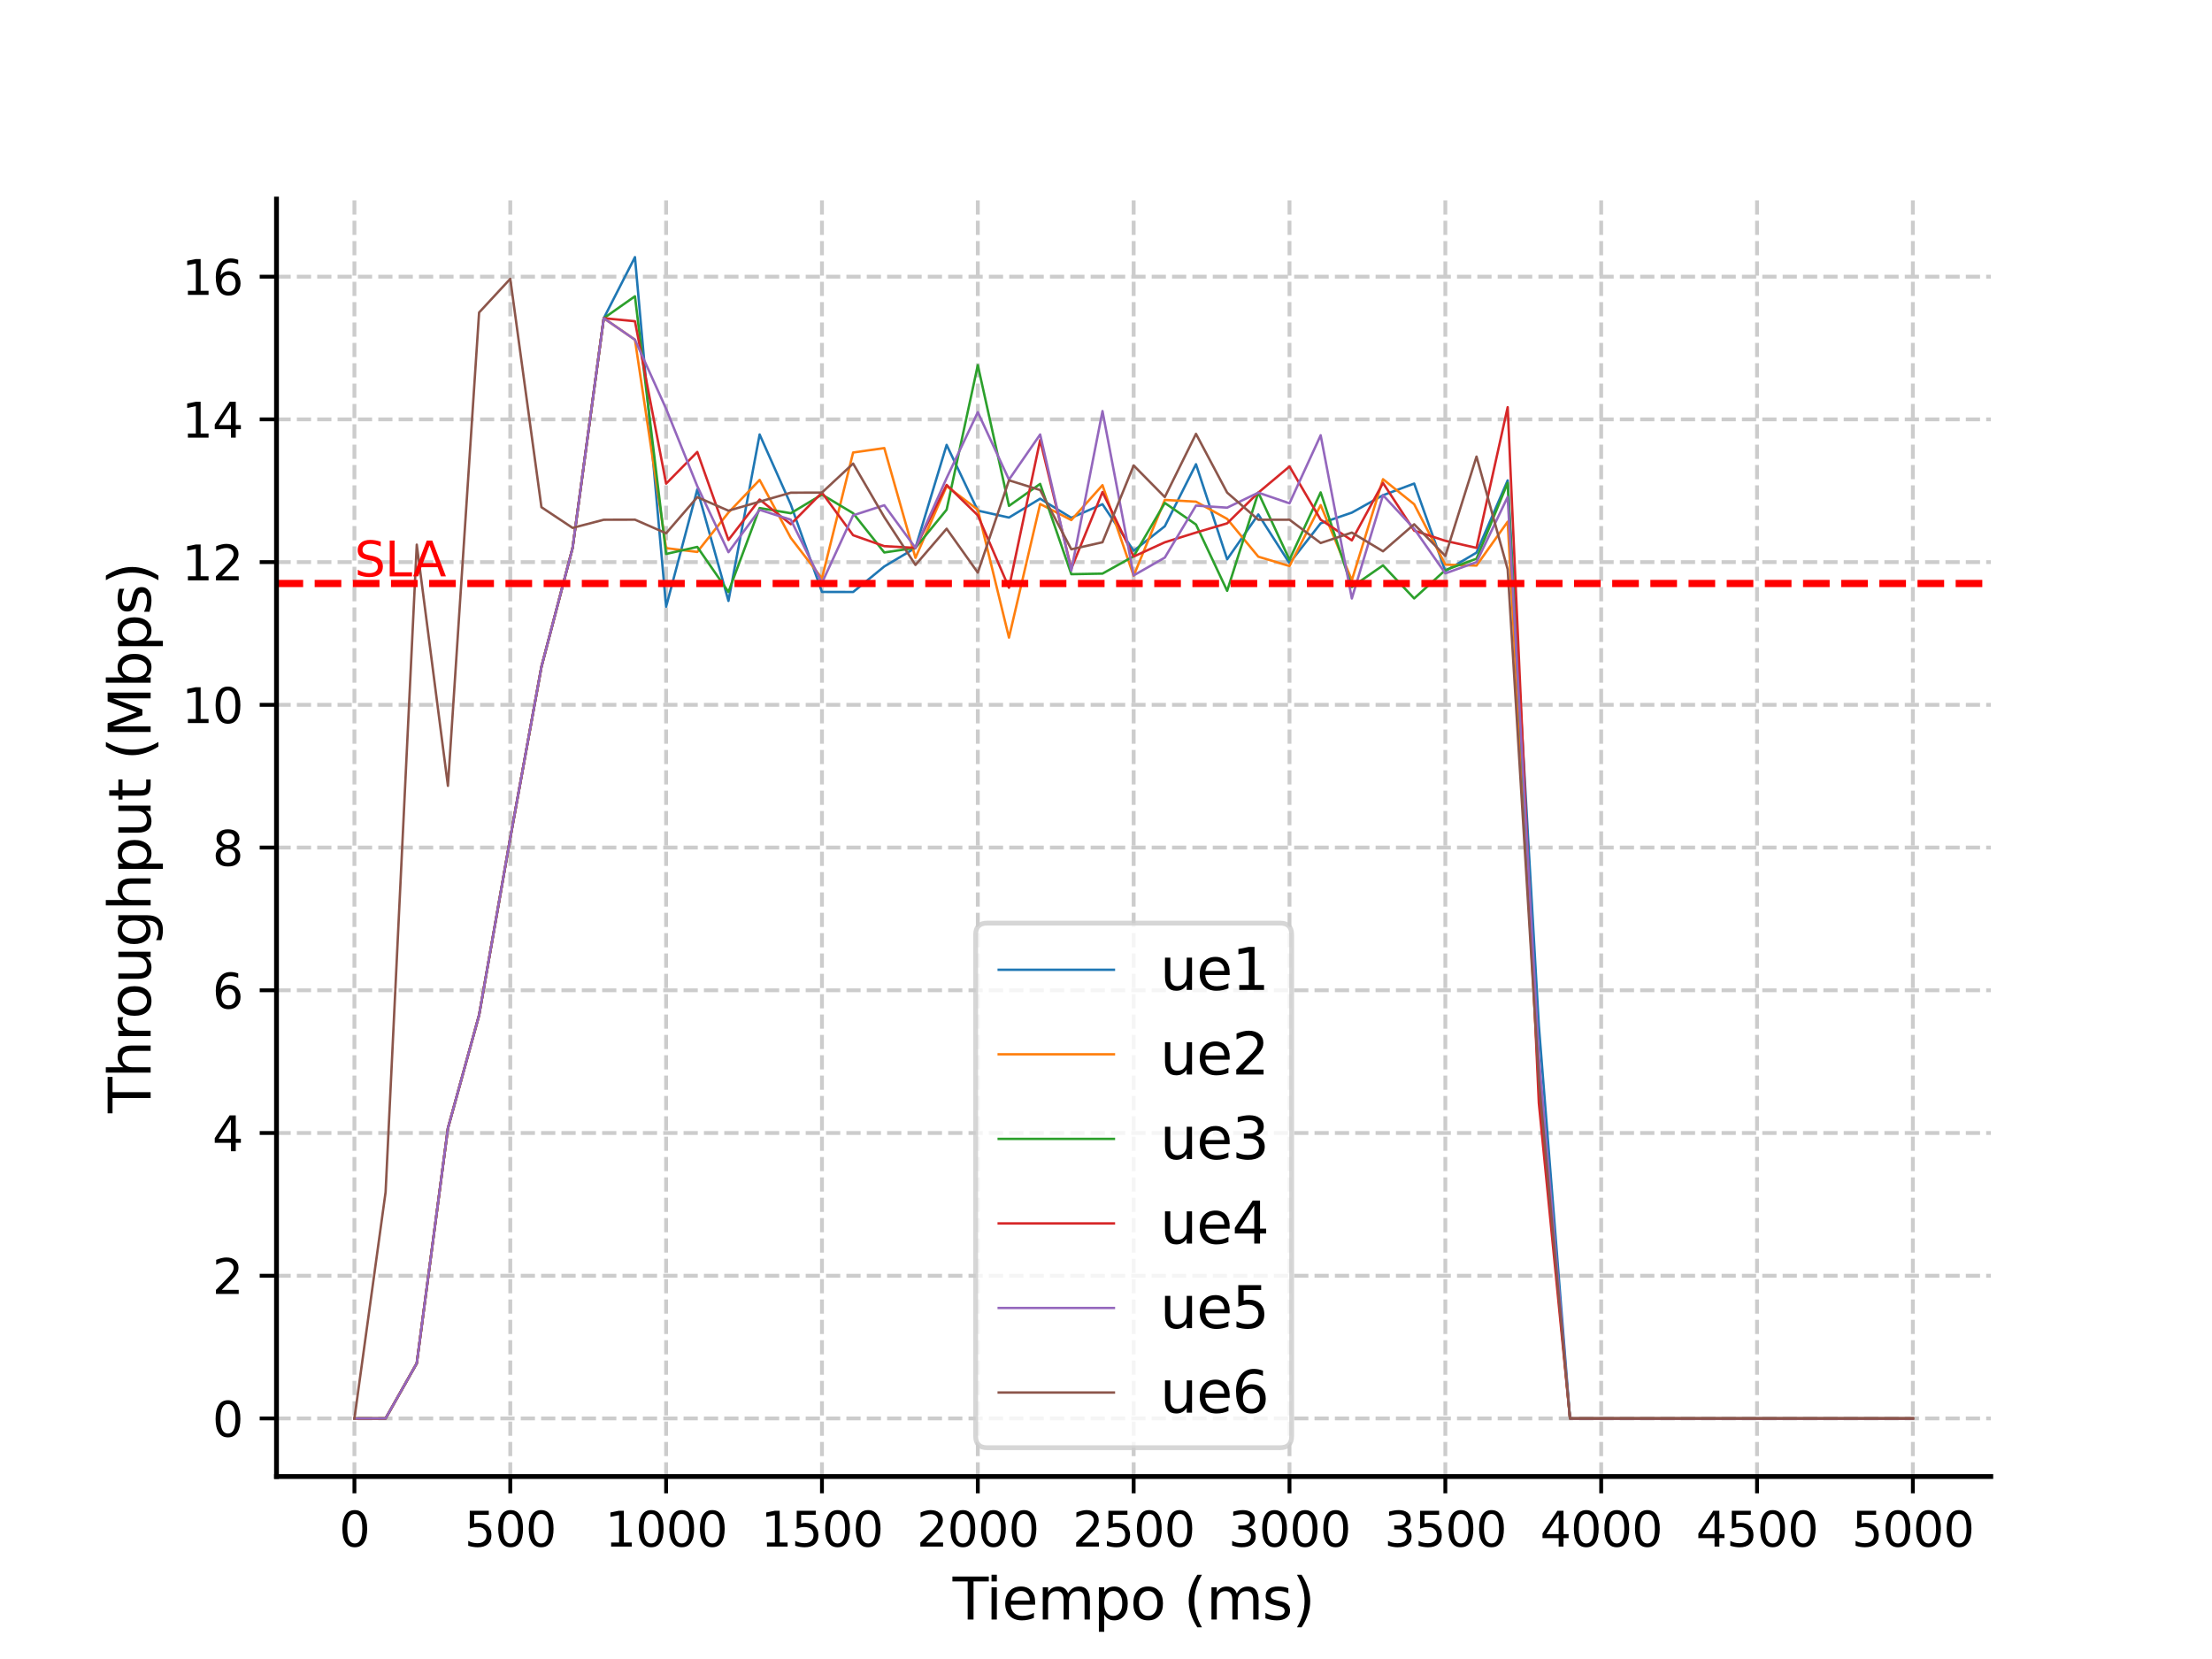 <?xml version="1.0" encoding="utf-8" standalone="no"?>
<!DOCTYPE svg PUBLIC "-//W3C//DTD SVG 1.1//EN"
  "http://www.w3.org/Graphics/SVG/1.1/DTD/svg11.dtd">
<svg xmlns:xlink="http://www.w3.org/1999/xlink" width="460.8pt" height="345.6pt" viewBox="0 0 460.8 345.6" xmlns="http://www.w3.org/2000/svg" version="1.1">
 <defs>
  <style type="text/css">*{stroke-linejoin: round; stroke-linecap: butt}</style>
 </defs>
 <g id="figure_1">
  <g id="patch_1">
   <path d="M 0 345.6 
L 460.8 345.6 
L 460.8 0 
L 0 0 
z
" style="fill: #ffffff"/>
  </g>
  <g id="axes_1">
   <g id="patch_2">
    <path d="M 57.6 307.584 
L 414.72 307.584 
L 414.72 41.472 
L 57.6 41.472 
z
" style="fill: #ffffff"/>
   </g>
   <g id="matplotlib.axis_1">
    <g id="xtick_1">
     <g id="line2d_1">
      <path d="M 73.833 307.584 
L 73.833 41.472 
" clip-path="url(#pf460dce10a)" style="fill: none; stroke-dasharray: 2.96,1.28; stroke-dashoffset: 0; stroke: #cccccc; stroke-width: 0.8"/>
     </g>
     <g id="line2d_2">
      <defs>
       <path id="m0f103c559d" d="M 0 0 
L 0 3.5 
" style="stroke: #000000; stroke-width: 0.8"/>
      </defs>
      <g>
       <use xlink:href="#m0f103c559d" x="73.833" y="307.584" style="stroke: #000000; stroke-width: 0.8"/>
      </g>
     </g>
     <g id="text_1">
      <!-- 0 -->
      <g transform="translate(70.651 322.182)scale(0.1 -0.1)">
       <defs>
        <path id="DejaVuSans-30" d="M 2034 4250 
Q 1547 4250 1301 3770 
Q 1056 3291 1056 2328 
Q 1056 1369 1301 889 
Q 1547 409 2034 409 
Q 2525 409 2770 889 
Q 3016 1369 3016 2328 
Q 3016 3291 2770 3770 
Q 2525 4250 2034 4250 
z
M 2034 4750 
Q 2819 4750 3233 4129 
Q 3647 3509 3647 2328 
Q 3647 1150 3233 529 
Q 2819 -91 2034 -91 
Q 1250 -91 836 529 
Q 422 1150 422 2328 
Q 422 3509 836 4129 
Q 1250 4750 2034 4750 
z
" transform="scale(0.016)"/>
       </defs>
       <use xlink:href="#DejaVuSans-30"/>
      </g>
     </g>
    </g>
    <g id="xtick_2">
     <g id="line2d_3">
      <path d="M 106.298 307.584 
L 106.298 41.472 
" clip-path="url(#pf460dce10a)" style="fill: none; stroke-dasharray: 2.96,1.28; stroke-dashoffset: 0; stroke: #cccccc; stroke-width: 0.8"/>
     </g>
     <g id="line2d_4">
      <g>
       <use xlink:href="#m0f103c559d" x="106.298" y="307.584" style="stroke: #000000; stroke-width: 0.8"/>
      </g>
     </g>
     <g id="text_2">
      <!-- 500 -->
      <g transform="translate(96.754 322.182)scale(0.1 -0.1)">
       <defs>
        <path id="DejaVuSans-35" d="M 691 4666 
L 3169 4666 
L 3169 4134 
L 1269 4134 
L 1269 2991 
Q 1406 3038 1543 3061 
Q 1681 3084 1819 3084 
Q 2600 3084 3056 2656 
Q 3513 2228 3513 1497 
Q 3513 744 3044 326 
Q 2575 -91 1722 -91 
Q 1428 -91 1123 -41 
Q 819 9 494 109 
L 494 744 
Q 775 591 1075 516 
Q 1375 441 1709 441 
Q 2250 441 2565 725 
Q 2881 1009 2881 1497 
Q 2881 1984 2565 2268 
Q 2250 2553 1709 2553 
Q 1456 2553 1204 2497 
Q 953 2441 691 2322 
L 691 4666 
z
" transform="scale(0.016)"/>
       </defs>
       <use xlink:href="#DejaVuSans-35"/>
       <use xlink:href="#DejaVuSans-30" x="63.623"/>
       <use xlink:href="#DejaVuSans-30" x="127.246"/>
      </g>
     </g>
    </g>
    <g id="xtick_3">
     <g id="line2d_5">
      <path d="M 138.764 307.584 
L 138.764 41.472 
" clip-path="url(#pf460dce10a)" style="fill: none; stroke-dasharray: 2.96,1.28; stroke-dashoffset: 0; stroke: #cccccc; stroke-width: 0.8"/>
     </g>
     <g id="line2d_6">
      <g>
       <use xlink:href="#m0f103c559d" x="138.764" y="307.584" style="stroke: #000000; stroke-width: 0.8"/>
      </g>
     </g>
     <g id="text_3">
      <!-- 1000 -->
      <g transform="translate(126.039 322.182)scale(0.1 -0.1)">
       <defs>
        <path id="DejaVuSans-31" d="M 794 531 
L 1825 531 
L 1825 4091 
L 703 3866 
L 703 4441 
L 1819 4666 
L 2450 4666 
L 2450 531 
L 3481 531 
L 3481 0 
L 794 0 
L 794 531 
z
" transform="scale(0.016)"/>
       </defs>
       <use xlink:href="#DejaVuSans-31"/>
       <use xlink:href="#DejaVuSans-30" x="63.623"/>
       <use xlink:href="#DejaVuSans-30" x="127.246"/>
       <use xlink:href="#DejaVuSans-30" x="190.869"/>
      </g>
     </g>
    </g>
    <g id="xtick_4">
     <g id="line2d_7">
      <path d="M 171.229 307.584 
L 171.229 41.472 
" clip-path="url(#pf460dce10a)" style="fill: none; stroke-dasharray: 2.96,1.28; stroke-dashoffset: 0; stroke: #cccccc; stroke-width: 0.8"/>
     </g>
     <g id="line2d_8">
      <g>
       <use xlink:href="#m0f103c559d" x="171.229" y="307.584" style="stroke: #000000; stroke-width: 0.8"/>
      </g>
     </g>
     <g id="text_4">
      <!-- 1500 -->
      <g transform="translate(158.504 322.182)scale(0.1 -0.1)">
       <use xlink:href="#DejaVuSans-31"/>
       <use xlink:href="#DejaVuSans-35" x="63.623"/>
       <use xlink:href="#DejaVuSans-30" x="127.246"/>
       <use xlink:href="#DejaVuSans-30" x="190.869"/>
      </g>
     </g>
    </g>
    <g id="xtick_5">
     <g id="line2d_9">
      <path d="M 203.695 307.584 
L 203.695 41.472 
" clip-path="url(#pf460dce10a)" style="fill: none; stroke-dasharray: 2.96,1.28; stroke-dashoffset: 0; stroke: #cccccc; stroke-width: 0.8"/>
     </g>
     <g id="line2d_10">
      <g>
       <use xlink:href="#m0f103c559d" x="203.695" y="307.584" style="stroke: #000000; stroke-width: 0.8"/>
      </g>
     </g>
     <g id="text_5">
      <!-- 2000 -->
      <g transform="translate(190.97 322.182)scale(0.1 -0.1)">
       <defs>
        <path id="DejaVuSans-32" d="M 1228 531 
L 3431 531 
L 3431 0 
L 469 0 
L 469 531 
Q 828 903 1448 1529 
Q 2069 2156 2228 2338 
Q 2531 2678 2651 2914 
Q 2772 3150 2772 3378 
Q 2772 3750 2511 3984 
Q 2250 4219 1831 4219 
Q 1534 4219 1204 4116 
Q 875 4013 500 3803 
L 500 4441 
Q 881 4594 1212 4672 
Q 1544 4750 1819 4750 
Q 2544 4750 2975 4387 
Q 3406 4025 3406 3419 
Q 3406 3131 3298 2873 
Q 3191 2616 2906 2266 
Q 2828 2175 2409 1742 
Q 1991 1309 1228 531 
z
" transform="scale(0.016)"/>
       </defs>
       <use xlink:href="#DejaVuSans-32"/>
       <use xlink:href="#DejaVuSans-30" x="63.623"/>
       <use xlink:href="#DejaVuSans-30" x="127.246"/>
       <use xlink:href="#DejaVuSans-30" x="190.869"/>
      </g>
     </g>
    </g>
    <g id="xtick_6">
     <g id="line2d_11">
      <path d="M 236.16 307.584 
L 236.16 41.472 
" clip-path="url(#pf460dce10a)" style="fill: none; stroke-dasharray: 2.96,1.28; stroke-dashoffset: 0; stroke: #cccccc; stroke-width: 0.8"/>
     </g>
     <g id="line2d_12">
      <g>
       <use xlink:href="#m0f103c559d" x="236.16" y="307.584" style="stroke: #000000; stroke-width: 0.8"/>
      </g>
     </g>
     <g id="text_6">
      <!-- 2500 -->
      <g transform="translate(223.435 322.182)scale(0.1 -0.1)">
       <use xlink:href="#DejaVuSans-32"/>
       <use xlink:href="#DejaVuSans-35" x="63.623"/>
       <use xlink:href="#DejaVuSans-30" x="127.246"/>
       <use xlink:href="#DejaVuSans-30" x="190.869"/>
      </g>
     </g>
    </g>
    <g id="xtick_7">
     <g id="line2d_13">
      <path d="M 268.625 307.584 
L 268.625 41.472 
" clip-path="url(#pf460dce10a)" style="fill: none; stroke-dasharray: 2.96,1.28; stroke-dashoffset: 0; stroke: #cccccc; stroke-width: 0.8"/>
     </g>
     <g id="line2d_14">
      <g>
       <use xlink:href="#m0f103c559d" x="268.625" y="307.584" style="stroke: #000000; stroke-width: 0.8"/>
      </g>
     </g>
     <g id="text_7">
      <!-- 3000 -->
      <g transform="translate(255.9 322.182)scale(0.1 -0.1)">
       <defs>
        <path id="DejaVuSans-33" d="M 2597 2516 
Q 3050 2419 3304 2112 
Q 3559 1806 3559 1356 
Q 3559 666 3084 287 
Q 2609 -91 1734 -91 
Q 1441 -91 1130 -33 
Q 819 25 488 141 
L 488 750 
Q 750 597 1062 519 
Q 1375 441 1716 441 
Q 2309 441 2620 675 
Q 2931 909 2931 1356 
Q 2931 1769 2642 2001 
Q 2353 2234 1838 2234 
L 1294 2234 
L 1294 2753 
L 1863 2753 
Q 2328 2753 2575 2939 
Q 2822 3125 2822 3475 
Q 2822 3834 2567 4026 
Q 2313 4219 1838 4219 
Q 1578 4219 1281 4162 
Q 984 4106 628 3988 
L 628 4550 
Q 988 4650 1302 4700 
Q 1616 4750 1894 4750 
Q 2613 4750 3031 4423 
Q 3450 4097 3450 3541 
Q 3450 3153 3228 2886 
Q 3006 2619 2597 2516 
z
" transform="scale(0.016)"/>
       </defs>
       <use xlink:href="#DejaVuSans-33"/>
       <use xlink:href="#DejaVuSans-30" x="63.623"/>
       <use xlink:href="#DejaVuSans-30" x="127.246"/>
       <use xlink:href="#DejaVuSans-30" x="190.869"/>
      </g>
     </g>
    </g>
    <g id="xtick_8">
     <g id="line2d_15">
      <path d="M 301.091 307.584 
L 301.091 41.472 
" clip-path="url(#pf460dce10a)" style="fill: none; stroke-dasharray: 2.96,1.28; stroke-dashoffset: 0; stroke: #cccccc; stroke-width: 0.8"/>
     </g>
     <g id="line2d_16">
      <g>
       <use xlink:href="#m0f103c559d" x="301.091" y="307.584" style="stroke: #000000; stroke-width: 0.8"/>
      </g>
     </g>
     <g id="text_8">
      <!-- 3500 -->
      <g transform="translate(288.366 322.182)scale(0.1 -0.1)">
       <use xlink:href="#DejaVuSans-33"/>
       <use xlink:href="#DejaVuSans-35" x="63.623"/>
       <use xlink:href="#DejaVuSans-30" x="127.246"/>
       <use xlink:href="#DejaVuSans-30" x="190.869"/>
      </g>
     </g>
    </g>
    <g id="xtick_9">
     <g id="line2d_17">
      <path d="M 333.556 307.584 
L 333.556 41.472 
" clip-path="url(#pf460dce10a)" style="fill: none; stroke-dasharray: 2.96,1.28; stroke-dashoffset: 0; stroke: #cccccc; stroke-width: 0.8"/>
     </g>
     <g id="line2d_18">
      <g>
       <use xlink:href="#m0f103c559d" x="333.556" y="307.584" style="stroke: #000000; stroke-width: 0.8"/>
      </g>
     </g>
     <g id="text_9">
      <!-- 4000 -->
      <g transform="translate(320.831 322.182)scale(0.1 -0.1)">
       <defs>
        <path id="DejaVuSans-34" d="M 2419 4116 
L 825 1625 
L 2419 1625 
L 2419 4116 
z
M 2253 4666 
L 3047 4666 
L 3047 1625 
L 3713 1625 
L 3713 1100 
L 3047 1100 
L 3047 0 
L 2419 0 
L 2419 1100 
L 313 1100 
L 313 1709 
L 2253 4666 
z
" transform="scale(0.016)"/>
       </defs>
       <use xlink:href="#DejaVuSans-34"/>
       <use xlink:href="#DejaVuSans-30" x="63.623"/>
       <use xlink:href="#DejaVuSans-30" x="127.246"/>
       <use xlink:href="#DejaVuSans-30" x="190.869"/>
      </g>
     </g>
    </g>
    <g id="xtick_10">
     <g id="line2d_19">
      <path d="M 366.022 307.584 
L 366.022 41.472 
" clip-path="url(#pf460dce10a)" style="fill: none; stroke-dasharray: 2.96,1.28; stroke-dashoffset: 0; stroke: #cccccc; stroke-width: 0.8"/>
     </g>
     <g id="line2d_20">
      <g>
       <use xlink:href="#m0f103c559d" x="366.022" y="307.584" style="stroke: #000000; stroke-width: 0.8"/>
      </g>
     </g>
     <g id="text_10">
      <!-- 4500 -->
      <g transform="translate(353.297 322.182)scale(0.1 -0.1)">
       <use xlink:href="#DejaVuSans-34"/>
       <use xlink:href="#DejaVuSans-35" x="63.623"/>
       <use xlink:href="#DejaVuSans-30" x="127.246"/>
       <use xlink:href="#DejaVuSans-30" x="190.869"/>
      </g>
     </g>
    </g>
    <g id="xtick_11">
     <g id="line2d_21">
      <path d="M 398.487 307.584 
L 398.487 41.472 
" clip-path="url(#pf460dce10a)" style="fill: none; stroke-dasharray: 2.96,1.28; stroke-dashoffset: 0; stroke: #cccccc; stroke-width: 0.8"/>
     </g>
     <g id="line2d_22">
      <g>
       <use xlink:href="#m0f103c559d" x="398.487" y="307.584" style="stroke: #000000; stroke-width: 0.8"/>
      </g>
     </g>
     <g id="text_11">
      <!-- 5000 -->
      <g transform="translate(385.762 322.182)scale(0.1 -0.1)">
       <use xlink:href="#DejaVuSans-35"/>
       <use xlink:href="#DejaVuSans-30" x="63.623"/>
       <use xlink:href="#DejaVuSans-30" x="127.246"/>
       <use xlink:href="#DejaVuSans-30" x="190.869"/>
      </g>
     </g>
    </g>
    <g id="text_12">
     <!-- Tiempo (ms) -->
     <g transform="translate(198.441 337.38)scale(0.12 -0.12)">
      <defs>
       <path id="DejaVuSans-54" d="M -19 4666 
L 3928 4666 
L 3928 4134 
L 2272 4134 
L 2272 0 
L 1638 0 
L 1638 4134 
L -19 4134 
L -19 4666 
z
" transform="scale(0.016)"/>
       <path id="DejaVuSans-69" d="M 603 3500 
L 1178 3500 
L 1178 0 
L 603 0 
L 603 3500 
z
M 603 4863 
L 1178 4863 
L 1178 4134 
L 603 4134 
L 603 4863 
z
" transform="scale(0.016)"/>
       <path id="DejaVuSans-65" d="M 3597 1894 
L 3597 1613 
L 953 1613 
Q 991 1019 1311 708 
Q 1631 397 2203 397 
Q 2534 397 2845 478 
Q 3156 559 3463 722 
L 3463 178 
Q 3153 47 2828 -22 
Q 2503 -91 2169 -91 
Q 1331 -91 842 396 
Q 353 884 353 1716 
Q 353 2575 817 3079 
Q 1281 3584 2069 3584 
Q 2775 3584 3186 3129 
Q 3597 2675 3597 1894 
z
M 3022 2063 
Q 3016 2534 2758 2815 
Q 2500 3097 2075 3097 
Q 1594 3097 1305 2825 
Q 1016 2553 972 2059 
L 3022 2063 
z
" transform="scale(0.016)"/>
       <path id="DejaVuSans-6d" d="M 3328 2828 
Q 3544 3216 3844 3400 
Q 4144 3584 4550 3584 
Q 5097 3584 5394 3201 
Q 5691 2819 5691 2113 
L 5691 0 
L 5113 0 
L 5113 2094 
Q 5113 2597 4934 2840 
Q 4756 3084 4391 3084 
Q 3944 3084 3684 2787 
Q 3425 2491 3425 1978 
L 3425 0 
L 2847 0 
L 2847 2094 
Q 2847 2600 2669 2842 
Q 2491 3084 2119 3084 
Q 1678 3084 1418 2786 
Q 1159 2488 1159 1978 
L 1159 0 
L 581 0 
L 581 3500 
L 1159 3500 
L 1159 2956 
Q 1356 3278 1631 3431 
Q 1906 3584 2284 3584 
Q 2666 3584 2933 3390 
Q 3200 3197 3328 2828 
z
" transform="scale(0.016)"/>
       <path id="DejaVuSans-70" d="M 1159 525 
L 1159 -1331 
L 581 -1331 
L 581 3500 
L 1159 3500 
L 1159 2969 
Q 1341 3281 1617 3432 
Q 1894 3584 2278 3584 
Q 2916 3584 3314 3078 
Q 3713 2572 3713 1747 
Q 3713 922 3314 415 
Q 2916 -91 2278 -91 
Q 1894 -91 1617 61 
Q 1341 213 1159 525 
z
M 3116 1747 
Q 3116 2381 2855 2742 
Q 2594 3103 2138 3103 
Q 1681 3103 1420 2742 
Q 1159 2381 1159 1747 
Q 1159 1113 1420 752 
Q 1681 391 2138 391 
Q 2594 391 2855 752 
Q 3116 1113 3116 1747 
z
" transform="scale(0.016)"/>
       <path id="DejaVuSans-6f" d="M 1959 3097 
Q 1497 3097 1228 2736 
Q 959 2375 959 1747 
Q 959 1119 1226 758 
Q 1494 397 1959 397 
Q 2419 397 2687 759 
Q 2956 1122 2956 1747 
Q 2956 2369 2687 2733 
Q 2419 3097 1959 3097 
z
M 1959 3584 
Q 2709 3584 3137 3096 
Q 3566 2609 3566 1747 
Q 3566 888 3137 398 
Q 2709 -91 1959 -91 
Q 1206 -91 779 398 
Q 353 888 353 1747 
Q 353 2609 779 3096 
Q 1206 3584 1959 3584 
z
" transform="scale(0.016)"/>
       <path id="DejaVuSans-20" transform="scale(0.016)"/>
       <path id="DejaVuSans-28" d="M 1984 4856 
Q 1566 4138 1362 3434 
Q 1159 2731 1159 2009 
Q 1159 1288 1364 580 
Q 1569 -128 1984 -844 
L 1484 -844 
Q 1016 -109 783 600 
Q 550 1309 550 2009 
Q 550 2706 781 3412 
Q 1013 4119 1484 4856 
L 1984 4856 
z
" transform="scale(0.016)"/>
       <path id="DejaVuSans-73" d="M 2834 3397 
L 2834 2853 
Q 2591 2978 2328 3040 
Q 2066 3103 1784 3103 
Q 1356 3103 1142 2972 
Q 928 2841 928 2578 
Q 928 2378 1081 2264 
Q 1234 2150 1697 2047 
L 1894 2003 
Q 2506 1872 2764 1633 
Q 3022 1394 3022 966 
Q 3022 478 2636 193 
Q 2250 -91 1575 -91 
Q 1294 -91 989 -36 
Q 684 19 347 128 
L 347 722 
Q 666 556 975 473 
Q 1284 391 1588 391 
Q 1994 391 2212 530 
Q 2431 669 2431 922 
Q 2431 1156 2273 1281 
Q 2116 1406 1581 1522 
L 1381 1569 
Q 847 1681 609 1914 
Q 372 2147 372 2553 
Q 372 3047 722 3315 
Q 1072 3584 1716 3584 
Q 2034 3584 2315 3537 
Q 2597 3491 2834 3397 
z
" transform="scale(0.016)"/>
       <path id="DejaVuSans-29" d="M 513 4856 
L 1013 4856 
Q 1481 4119 1714 3412 
Q 1947 2706 1947 2009 
Q 1947 1309 1714 600 
Q 1481 -109 1013 -844 
L 513 -844 
Q 928 -128 1133 580 
Q 1338 1288 1338 2009 
Q 1338 2731 1133 3434 
Q 928 4138 513 4856 
z
" transform="scale(0.016)"/>
      </defs>
      <use xlink:href="#DejaVuSans-54"/>
      <use xlink:href="#DejaVuSans-69" x="57.959"/>
      <use xlink:href="#DejaVuSans-65" x="85.742"/>
      <use xlink:href="#DejaVuSans-6d" x="147.266"/>
      <use xlink:href="#DejaVuSans-70" x="244.678"/>
      <use xlink:href="#DejaVuSans-6f" x="308.154"/>
      <use xlink:href="#DejaVuSans-20" x="369.336"/>
      <use xlink:href="#DejaVuSans-28" x="401.123"/>
      <use xlink:href="#DejaVuSans-6d" x="440.137"/>
      <use xlink:href="#DejaVuSans-73" x="537.549"/>
      <use xlink:href="#DejaVuSans-29" x="589.648"/>
     </g>
    </g>
   </g>
   <g id="matplotlib.axis_2">
    <g id="ytick_1">
     <g id="line2d_23">
      <path d="M 57.6 295.488 
L 414.72 295.488 
" clip-path="url(#pf460dce10a)" style="fill: none; stroke-dasharray: 2.96,1.28; stroke-dashoffset: 0; stroke: #cccccc; stroke-width: 0.8"/>
     </g>
     <g id="line2d_24">
      <defs>
       <path id="m2d2d4a2cc5" d="M 0 0 
L -3.5 0 
" style="stroke: #000000; stroke-width: 0.8"/>
      </defs>
      <g>
       <use xlink:href="#m2d2d4a2cc5" x="57.6" y="295.488" style="stroke: #000000; stroke-width: 0.8"/>
      </g>
     </g>
     <g id="text_13">
      <!-- 0 -->
      <g transform="translate(44.237 299.287)scale(0.1 -0.1)">
       <use xlink:href="#DejaVuSans-30"/>
      </g>
     </g>
    </g>
    <g id="ytick_2">
     <g id="line2d_25">
      <path d="M 57.6 265.756 
L 414.72 265.756 
" clip-path="url(#pf460dce10a)" style="fill: none; stroke-dasharray: 2.96,1.28; stroke-dashoffset: 0; stroke: #cccccc; stroke-width: 0.8"/>
     </g>
     <g id="line2d_26">
      <g>
       <use xlink:href="#m2d2d4a2cc5" x="57.6" y="265.756" style="stroke: #000000; stroke-width: 0.8"/>
      </g>
     </g>
     <g id="text_14">
      <!-- 2 -->
      <g transform="translate(44.237 269.555)scale(0.1 -0.1)">
       <use xlink:href="#DejaVuSans-32"/>
      </g>
     </g>
    </g>
    <g id="ytick_3">
     <g id="line2d_27">
      <path d="M 57.6 236.024 
L 414.72 236.024 
" clip-path="url(#pf460dce10a)" style="fill: none; stroke-dasharray: 2.96,1.28; stroke-dashoffset: 0; stroke: #cccccc; stroke-width: 0.8"/>
     </g>
     <g id="line2d_28">
      <g>
       <use xlink:href="#m2d2d4a2cc5" x="57.6" y="236.024" style="stroke: #000000; stroke-width: 0.8"/>
      </g>
     </g>
     <g id="text_15">
      <!-- 4 -->
      <g transform="translate(44.237 239.824)scale(0.1 -0.1)">
       <use xlink:href="#DejaVuSans-34"/>
      </g>
     </g>
    </g>
    <g id="ytick_4">
     <g id="line2d_29">
      <path d="M 57.6 206.293 
L 414.72 206.293 
" clip-path="url(#pf460dce10a)" style="fill: none; stroke-dasharray: 2.96,1.28; stroke-dashoffset: 0; stroke: #cccccc; stroke-width: 0.8"/>
     </g>
     <g id="line2d_30">
      <g>
       <use xlink:href="#m2d2d4a2cc5" x="57.6" y="206.293" style="stroke: #000000; stroke-width: 0.8"/>
      </g>
     </g>
     <g id="text_16">
      <!-- 6 -->
      <g transform="translate(44.237 210.092)scale(0.1 -0.1)">
       <defs>
        <path id="DejaVuSans-36" d="M 2113 2584 
Q 1688 2584 1439 2293 
Q 1191 2003 1191 1497 
Q 1191 994 1439 701 
Q 1688 409 2113 409 
Q 2538 409 2786 701 
Q 3034 994 3034 1497 
Q 3034 2003 2786 2293 
Q 2538 2584 2113 2584 
z
M 3366 4563 
L 3366 3988 
Q 3128 4100 2886 4159 
Q 2644 4219 2406 4219 
Q 1781 4219 1451 3797 
Q 1122 3375 1075 2522 
Q 1259 2794 1537 2939 
Q 1816 3084 2150 3084 
Q 2853 3084 3261 2657 
Q 3669 2231 3669 1497 
Q 3669 778 3244 343 
Q 2819 -91 2113 -91 
Q 1303 -91 875 529 
Q 447 1150 447 2328 
Q 447 3434 972 4092 
Q 1497 4750 2381 4750 
Q 2619 4750 2861 4703 
Q 3103 4656 3366 4563 
z
" transform="scale(0.016)"/>
       </defs>
       <use xlink:href="#DejaVuSans-36"/>
      </g>
     </g>
    </g>
    <g id="ytick_5">
     <g id="line2d_31">
      <path d="M 57.6 176.561 
L 414.72 176.561 
" clip-path="url(#pf460dce10a)" style="fill: none; stroke-dasharray: 2.96,1.28; stroke-dashoffset: 0; stroke: #cccccc; stroke-width: 0.8"/>
     </g>
     <g id="line2d_32">
      <g>
       <use xlink:href="#m2d2d4a2cc5" x="57.6" y="176.561" style="stroke: #000000; stroke-width: 0.8"/>
      </g>
     </g>
     <g id="text_17">
      <!-- 8 -->
      <g transform="translate(44.237 180.36)scale(0.1 -0.1)">
       <defs>
        <path id="DejaVuSans-38" d="M 2034 2216 
Q 1584 2216 1326 1975 
Q 1069 1734 1069 1313 
Q 1069 891 1326 650 
Q 1584 409 2034 409 
Q 2484 409 2743 651 
Q 3003 894 3003 1313 
Q 3003 1734 2745 1975 
Q 2488 2216 2034 2216 
z
M 1403 2484 
Q 997 2584 770 2862 
Q 544 3141 544 3541 
Q 544 4100 942 4425 
Q 1341 4750 2034 4750 
Q 2731 4750 3128 4425 
Q 3525 4100 3525 3541 
Q 3525 3141 3298 2862 
Q 3072 2584 2669 2484 
Q 3125 2378 3379 2068 
Q 3634 1759 3634 1313 
Q 3634 634 3220 271 
Q 2806 -91 2034 -91 
Q 1263 -91 848 271 
Q 434 634 434 1313 
Q 434 1759 690 2068 
Q 947 2378 1403 2484 
z
M 1172 3481 
Q 1172 3119 1398 2916 
Q 1625 2713 2034 2713 
Q 2441 2713 2670 2916 
Q 2900 3119 2900 3481 
Q 2900 3844 2670 4047 
Q 2441 4250 2034 4250 
Q 1625 4250 1398 4047 
Q 1172 3844 1172 3481 
z
" transform="scale(0.016)"/>
       </defs>
       <use xlink:href="#DejaVuSans-38"/>
      </g>
     </g>
    </g>
    <g id="ytick_6">
     <g id="line2d_33">
      <path d="M 57.6 146.829 
L 414.72 146.829 
" clip-path="url(#pf460dce10a)" style="fill: none; stroke-dasharray: 2.96,1.28; stroke-dashoffset: 0; stroke: #cccccc; stroke-width: 0.8"/>
     </g>
     <g id="line2d_34">
      <g>
       <use xlink:href="#m2d2d4a2cc5" x="57.6" y="146.829" style="stroke: #000000; stroke-width: 0.8"/>
      </g>
     </g>
     <g id="text_18">
      <!-- 10 -->
      <g transform="translate(37.875 150.628)scale(0.1 -0.1)">
       <use xlink:href="#DejaVuSans-31"/>
       <use xlink:href="#DejaVuSans-30" x="63.623"/>
      </g>
     </g>
    </g>
    <g id="ytick_7">
     <g id="line2d_35">
      <path d="M 57.6 117.097 
L 414.72 117.097 
" clip-path="url(#pf460dce10a)" style="fill: none; stroke-dasharray: 2.96,1.28; stroke-dashoffset: 0; stroke: #cccccc; stroke-width: 0.8"/>
     </g>
     <g id="line2d_36">
      <g>
       <use xlink:href="#m2d2d4a2cc5" x="57.6" y="117.097" style="stroke: #000000; stroke-width: 0.8"/>
      </g>
     </g>
     <g id="text_19">
      <!-- 12 -->
      <g transform="translate(37.875 120.897)scale(0.1 -0.1)">
       <use xlink:href="#DejaVuSans-31"/>
       <use xlink:href="#DejaVuSans-32" x="63.623"/>
      </g>
     </g>
    </g>
    <g id="ytick_8">
     <g id="line2d_37">
      <path d="M 57.6 87.366 
L 414.72 87.366 
" clip-path="url(#pf460dce10a)" style="fill: none; stroke-dasharray: 2.96,1.28; stroke-dashoffset: 0; stroke: #cccccc; stroke-width: 0.8"/>
     </g>
     <g id="line2d_38">
      <g>
       <use xlink:href="#m2d2d4a2cc5" x="57.6" y="87.366" style="stroke: #000000; stroke-width: 0.8"/>
      </g>
     </g>
     <g id="text_20">
      <!-- 14 -->
      <g transform="translate(37.875 91.165)scale(0.1 -0.1)">
       <use xlink:href="#DejaVuSans-31"/>
       <use xlink:href="#DejaVuSans-34" x="63.623"/>
      </g>
     </g>
    </g>
    <g id="ytick_9">
     <g id="line2d_39">
      <path d="M 57.6 57.634 
L 414.72 57.634 
" clip-path="url(#pf460dce10a)" style="fill: none; stroke-dasharray: 2.96,1.28; stroke-dashoffset: 0; stroke: #cccccc; stroke-width: 0.8"/>
     </g>
     <g id="line2d_40">
      <g>
       <use xlink:href="#m2d2d4a2cc5" x="57.6" y="57.634" style="stroke: #000000; stroke-width: 0.8"/>
      </g>
     </g>
     <g id="text_21">
      <!-- 16 -->
      <g transform="translate(37.875 61.433)scale(0.1 -0.1)">
       <use xlink:href="#DejaVuSans-31"/>
       <use xlink:href="#DejaVuSans-36" x="63.623"/>
      </g>
     </g>
    </g>
    <g id="text_22">
     <!-- Throughput (Mbps) -->
     <g transform="translate(31.379 231.885)rotate(-90)scale(0.12 -0.12)">
      <defs>
       <path id="DejaVuSans-68" d="M 3513 2113 
L 3513 0 
L 2938 0 
L 2938 2094 
Q 2938 2591 2744 2837 
Q 2550 3084 2163 3084 
Q 1697 3084 1428 2787 
Q 1159 2491 1159 1978 
L 1159 0 
L 581 0 
L 581 4863 
L 1159 4863 
L 1159 2956 
Q 1366 3272 1645 3428 
Q 1925 3584 2291 3584 
Q 2894 3584 3203 3211 
Q 3513 2838 3513 2113 
z
" transform="scale(0.016)"/>
       <path id="DejaVuSans-72" d="M 2631 2963 
Q 2534 3019 2420 3045 
Q 2306 3072 2169 3072 
Q 1681 3072 1420 2755 
Q 1159 2438 1159 1844 
L 1159 0 
L 581 0 
L 581 3500 
L 1159 3500 
L 1159 2956 
Q 1341 3275 1631 3429 
Q 1922 3584 2338 3584 
Q 2397 3584 2469 3576 
Q 2541 3569 2628 3553 
L 2631 2963 
z
" transform="scale(0.016)"/>
       <path id="DejaVuSans-75" d="M 544 1381 
L 544 3500 
L 1119 3500 
L 1119 1403 
Q 1119 906 1312 657 
Q 1506 409 1894 409 
Q 2359 409 2629 706 
Q 2900 1003 2900 1516 
L 2900 3500 
L 3475 3500 
L 3475 0 
L 2900 0 
L 2900 538 
Q 2691 219 2414 64 
Q 2138 -91 1772 -91 
Q 1169 -91 856 284 
Q 544 659 544 1381 
z
M 1991 3584 
L 1991 3584 
z
" transform="scale(0.016)"/>
       <path id="DejaVuSans-67" d="M 2906 1791 
Q 2906 2416 2648 2759 
Q 2391 3103 1925 3103 
Q 1463 3103 1205 2759 
Q 947 2416 947 1791 
Q 947 1169 1205 825 
Q 1463 481 1925 481 
Q 2391 481 2648 825 
Q 2906 1169 2906 1791 
z
M 3481 434 
Q 3481 -459 3084 -895 
Q 2688 -1331 1869 -1331 
Q 1566 -1331 1297 -1286 
Q 1028 -1241 775 -1147 
L 775 -588 
Q 1028 -725 1275 -790 
Q 1522 -856 1778 -856 
Q 2344 -856 2625 -561 
Q 2906 -266 2906 331 
L 2906 616 
Q 2728 306 2450 153 
Q 2172 0 1784 0 
Q 1141 0 747 490 
Q 353 981 353 1791 
Q 353 2603 747 3093 
Q 1141 3584 1784 3584 
Q 2172 3584 2450 3431 
Q 2728 3278 2906 2969 
L 2906 3500 
L 3481 3500 
L 3481 434 
z
" transform="scale(0.016)"/>
       <path id="DejaVuSans-74" d="M 1172 4494 
L 1172 3500 
L 2356 3500 
L 2356 3053 
L 1172 3053 
L 1172 1153 
Q 1172 725 1289 603 
Q 1406 481 1766 481 
L 2356 481 
L 2356 0 
L 1766 0 
Q 1100 0 847 248 
Q 594 497 594 1153 
L 594 3053 
L 172 3053 
L 172 3500 
L 594 3500 
L 594 4494 
L 1172 4494 
z
" transform="scale(0.016)"/>
       <path id="DejaVuSans-4d" d="M 628 4666 
L 1569 4666 
L 2759 1491 
L 3956 4666 
L 4897 4666 
L 4897 0 
L 4281 0 
L 4281 4097 
L 3078 897 
L 2444 897 
L 1241 4097 
L 1241 0 
L 628 0 
L 628 4666 
z
" transform="scale(0.016)"/>
       <path id="DejaVuSans-62" d="M 3116 1747 
Q 3116 2381 2855 2742 
Q 2594 3103 2138 3103 
Q 1681 3103 1420 2742 
Q 1159 2381 1159 1747 
Q 1159 1113 1420 752 
Q 1681 391 2138 391 
Q 2594 391 2855 752 
Q 3116 1113 3116 1747 
z
M 1159 2969 
Q 1341 3281 1617 3432 
Q 1894 3584 2278 3584 
Q 2916 3584 3314 3078 
Q 3713 2572 3713 1747 
Q 3713 922 3314 415 
Q 2916 -91 2278 -91 
Q 1894 -91 1617 61 
Q 1341 213 1159 525 
L 1159 0 
L 581 0 
L 581 4863 
L 1159 4863 
L 1159 2969 
z
" transform="scale(0.016)"/>
      </defs>
      <use xlink:href="#DejaVuSans-54"/>
      <use xlink:href="#DejaVuSans-68" x="61.084"/>
      <use xlink:href="#DejaVuSans-72" x="124.463"/>
      <use xlink:href="#DejaVuSans-6f" x="163.326"/>
      <use xlink:href="#DejaVuSans-75" x="224.508"/>
      <use xlink:href="#DejaVuSans-67" x="287.887"/>
      <use xlink:href="#DejaVuSans-68" x="351.363"/>
      <use xlink:href="#DejaVuSans-70" x="414.742"/>
      <use xlink:href="#DejaVuSans-75" x="478.219"/>
      <use xlink:href="#DejaVuSans-74" x="541.598"/>
      <use xlink:href="#DejaVuSans-20" x="580.807"/>
      <use xlink:href="#DejaVuSans-28" x="612.594"/>
      <use xlink:href="#DejaVuSans-4d" x="651.607"/>
      <use xlink:href="#DejaVuSans-62" x="737.887"/>
      <use xlink:href="#DejaVuSans-70" x="801.363"/>
      <use xlink:href="#DejaVuSans-73" x="864.84"/>
      <use xlink:href="#DejaVuSans-29" x="916.939"/>
     </g>
    </g>
   </g>
   <g id="line2d_41">
    <path d="M 73.833 295.488 
L 80.326 295.488 
L 86.819 284.002 
L 93.312 235.036 
L 99.805 211.46 
L 106.298 174.585 
L 112.791 138.918 
L 119.284 114.133 
L 125.777 66.287 
L 132.271 53.568 
L 138.764 126.39 
L 145.257 101.966 
L 151.75 125.18 
L 158.243 90.513 
L 164.736 105.105 
L 171.229 123.31 
L 177.722 123.324 
L 184.215 118.004 
L 190.708 114.133 
L 197.201 92.68 
L 203.695 106.367 
L 210.188 107.817 
L 216.681 103.888 
L 223.174 107.867 
L 229.667 105.036 
L 236.16 114.738 
L 242.653 109.627 
L 249.146 96.71 
L 255.639 116.513 
L 262.132 107.168 
L 268.625 117.328 
L 275.119 109.015 
L 281.612 106.789 
L 288.105 103.166 
L 294.598 100.735 
L 301.091 118.962 
L 307.584 115.12 
L 314.077 100.079 
L 320.57 213.662 
L 327.063 295.488 
L 333.556 295.488 
L 340.049 295.488 
L 346.543 295.488 
L 353.036 295.488 
L 359.529 295.488 
L 366.022 295.488 
L 372.515 295.488 
L 379.008 295.488 
L 385.501 295.488 
L 391.994 295.488 
L 398.487 295.488 
" clip-path="url(#pf460dce10a)" style="fill: none; stroke: #1f77b4; stroke-width: 0.5; stroke-linecap: square"/>
   </g>
   <g id="line2d_42">
    <path d="M 73.833 295.488 
L 80.326 295.488 
L 86.819 284.002 
L 93.312 235.036 
L 99.805 211.46 
L 106.298 174.585 
L 112.791 138.918 
L 119.284 114.133 
L 125.777 66.287 
L 132.271 70.76 
L 138.764 114.188 
L 145.257 114.978 
L 151.75 106.776 
L 158.243 99.974 
L 164.736 112.056 
L 171.229 120.486 
L 177.722 94.267 
L 184.215 93.342 
L 190.708 116.212 
L 197.201 101.279 
L 203.695 106.176 
L 210.188 132.823 
L 216.681 104.989 
L 223.174 108.339 
L 229.667 101.07 
L 236.16 119.948 
L 242.653 104.142 
L 249.146 104.507 
L 255.639 108.097 
L 262.132 115.968 
L 268.625 117.918 
L 275.119 105.223 
L 281.612 120.869 
L 288.105 99.828 
L 294.598 105.041 
L 301.091 117.629 
L 307.584 117.82 
L 314.077 108.679 
L 320.57 226.325 
L 327.063 295.488 
L 333.556 295.488 
L 340.049 295.488 
L 346.543 295.488 
L 353.036 295.488 
L 359.529 295.488 
L 366.022 295.488 
L 372.515 295.488 
L 379.008 295.488 
L 385.501 295.488 
L 391.994 295.488 
L 398.487 295.488 
" clip-path="url(#pf460dce10a)" style="fill: none; stroke: #ff7f0e; stroke-width: 0.5; stroke-linecap: square"/>
   </g>
   <g id="line2d_43">
    <path d="M 73.833 295.488 
L 80.326 295.488 
L 86.819 284.002 
L 93.312 235.036 
L 99.805 211.46 
L 106.298 174.585 
L 112.791 138.918 
L 119.284 114.133 
L 125.777 66.287 
L 132.271 61.725 
L 138.764 115.398 
L 145.257 113.93 
L 151.75 123.315 
L 158.243 105.84 
L 164.736 106.916 
L 171.229 103.023 
L 177.722 106.914 
L 184.215 115.091 
L 190.708 114.133 
L 197.201 106.176 
L 203.695 76.068 
L 210.188 105.386 
L 216.681 100.805 
L 223.174 119.613 
L 229.667 119.494 
L 236.16 115.88 
L 242.653 104.77 
L 249.146 109.27 
L 255.639 123.081 
L 262.132 102.626 
L 268.625 116.606 
L 275.119 102.579 
L 281.612 122.282 
L 288.105 117.776 
L 294.598 124.667 
L 301.091 118.755 
L 307.584 116.398 
L 314.077 100.594 
L 320.57 224.848 
L 327.063 295.488 
L 333.556 295.488 
L 340.049 295.488 
L 346.543 295.488 
L 353.036 295.488 
L 359.529 295.488 
L 366.022 295.488 
L 372.515 295.488 
L 379.008 295.488 
L 385.501 295.488 
L 391.994 295.488 
L 398.487 295.488 
" clip-path="url(#pf460dce10a)" style="fill: none; stroke: #2ca02c; stroke-width: 0.5; stroke-linecap: square"/>
   </g>
   <g id="line2d_44">
    <path d="M 73.833 295.488 
L 80.326 295.488 
L 86.819 284.002 
L 93.312 235.036 
L 99.805 211.46 
L 106.298 174.585 
L 112.791 138.918 
L 119.284 114.133 
L 125.777 66.287 
L 132.271 66.92 
L 138.764 100.75 
L 145.257 94.153 
L 151.75 112.482 
L 158.243 104.064 
L 164.736 109.199 
L 171.229 102.63 
L 177.722 111.496 
L 184.215 113.775 
L 190.708 114.133 
L 197.201 101.017 
L 203.695 107.352 
L 210.188 122.442 
L 216.681 91.679 
L 223.174 118.46 
L 229.667 102.501 
L 236.16 115.939 
L 242.653 112.971 
L 249.146 110.941 
L 255.639 109.02 
L 262.132 102.626 
L 268.625 97.176 
L 275.119 108.259 
L 281.612 112.569 
L 288.105 100.613 
L 294.598 110.543 
L 301.091 112.66 
L 307.584 114.133 
L 314.077 84.823 
L 320.57 229.811 
L 327.063 295.488 
L 333.556 295.488 
L 340.049 295.488 
L 346.543 295.488 
L 353.036 295.488 
L 359.529 295.488 
L 366.022 295.488 
L 372.515 295.488 
L 379.008 295.488 
L 385.501 295.488 
L 391.994 295.488 
L 398.487 295.488 
" clip-path="url(#pf460dce10a)" style="fill: none; stroke: #d62728; stroke-width: 0.5; stroke-linecap: square"/>
   </g>
   <g id="line2d_45">
    <path d="M 73.833 295.488 
L 80.326 295.488 
L 86.819 284.002 
L 93.312 235.036 
L 99.805 211.46 
L 106.298 174.585 
L 112.791 138.918 
L 119.284 114.133 
L 125.777 66.287 
L 132.271 70.779 
L 138.764 85.158 
L 145.257 101.282 
L 151.75 115.031 
L 158.243 106.211 
L 164.736 108.263 
L 171.229 121.431 
L 177.722 107.348 
L 184.215 105.252 
L 190.708 114.133 
L 197.201 99.585 
L 203.695 85.869 
L 210.188 99.924 
L 216.681 90.513 
L 223.174 118.865 
L 229.667 85.639 
L 236.16 119.87 
L 242.653 116.155 
L 249.146 105.326 
L 255.639 105.754 
L 262.132 102.626 
L 268.625 104.853 
L 275.119 90.676 
L 281.612 124.675 
L 288.105 103.149 
L 294.598 110.152 
L 301.091 119.444 
L 307.584 117.105 
L 314.077 103.518 
L 320.57 220.026 
L 327.063 295.488 
L 333.556 295.488 
L 340.049 295.488 
L 346.543 295.488 
L 353.036 295.488 
L 359.529 295.488 
L 366.022 295.488 
L 372.515 295.488 
L 379.008 295.488 
L 385.501 295.488 
L 391.994 295.488 
L 398.487 295.488 
" clip-path="url(#pf460dce10a)" style="fill: none; stroke: #9467bd; stroke-width: 0.5; stroke-linecap: square"/>
   </g>
   <g id="line2d_46">
    <path d="M 73.833 295.488 
L 80.326 248.336 
L 86.819 113.46 
L 93.312 163.703 
L 99.805 65.099 
L 106.298 58.081 
L 112.791 105.657 
L 119.284 109.968 
L 125.777 108.273 
L 132.271 108.255 
L 138.764 111.086 
L 145.257 103.568 
L 151.75 106.385 
L 158.243 104.503 
L 164.736 102.636 
L 171.229 102.615 
L 177.722 96.57 
L 184.215 107.723 
L 190.708 117.683 
L 197.201 110.142 
L 203.695 119.281 
L 210.188 100.059 
L 216.681 102.084 
L 223.174 114.432 
L 229.667 112.965 
L 236.16 96.968 
L 242.653 103.552 
L 249.146 90.383 
L 255.639 102.621 
L 262.132 108.273 
L 268.625 108.267 
L 275.119 113.119 
L 281.612 110.946 
L 288.105 114.844 
L 294.598 109.219 
L 301.091 115.813 
L 307.584 95.12 
L 314.077 118.615 
L 320.57 224.929 
L 327.063 295.488 
L 333.556 295.488 
L 340.049 295.488 
L 346.543 295.488 
L 353.036 295.488 
L 359.529 295.488 
L 366.022 295.488 
L 372.515 295.488 
L 379.008 295.488 
L 385.501 295.488 
L 391.994 295.488 
L 398.487 295.488 
" clip-path="url(#pf460dce10a)" style="fill: none; stroke: #8c564b; stroke-width: 0.5; stroke-linecap: square"/>
   </g>
   <g id="line2d_47">
    <path d="M 57.6 121.557 
L 414.72 121.557 
" clip-path="url(#pf460dce10a)" style="fill: none; stroke-dasharray: 5.55,2.4; stroke-dashoffset: 0; stroke: #ff0000; stroke-width: 1.5"/>
   </g>
   <g id="patch_3">
    <path d="M 57.6 307.584 
L 57.6 41.472 
" style="fill: none; stroke: #000000; stroke-linejoin: miter; stroke-linecap: square"/>
   </g>
   <g id="patch_4">
    <path d="M 57.6 307.584 
L 414.72 307.584 
" style="fill: none; stroke: #000000; stroke-linejoin: miter; stroke-linecap: square"/>
   </g>
   <g id="text_23">
    <!-- SLA -->
    <g style="fill: #ff0000" transform="translate(73.833 120.071)scale(0.1 -0.1)">
     <defs>
      <path id="DejaVuSans-53" d="M 3425 4513 
L 3425 3897 
Q 3066 4069 2747 4153 
Q 2428 4238 2131 4238 
Q 1616 4238 1336 4038 
Q 1056 3838 1056 3469 
Q 1056 3159 1242 3001 
Q 1428 2844 1947 2747 
L 2328 2669 
Q 3034 2534 3370 2195 
Q 3706 1856 3706 1288 
Q 3706 609 3251 259 
Q 2797 -91 1919 -91 
Q 1588 -91 1214 -16 
Q 841 59 441 206 
L 441 856 
Q 825 641 1194 531 
Q 1563 422 1919 422 
Q 2459 422 2753 634 
Q 3047 847 3047 1241 
Q 3047 1584 2836 1778 
Q 2625 1972 2144 2069 
L 1759 2144 
Q 1053 2284 737 2584 
Q 422 2884 422 3419 
Q 422 4038 858 4394 
Q 1294 4750 2059 4750 
Q 2388 4750 2728 4690 
Q 3069 4631 3425 4513 
z
" transform="scale(0.016)"/>
      <path id="DejaVuSans-4c" d="M 628 4666 
L 1259 4666 
L 1259 531 
L 3531 531 
L 3531 0 
L 628 0 
L 628 4666 
z
" transform="scale(0.016)"/>
      <path id="DejaVuSans-41" d="M 2188 4044 
L 1331 1722 
L 3047 1722 
L 2188 4044 
z
M 1831 4666 
L 2547 4666 
L 4325 0 
L 3669 0 
L 3244 1197 
L 1141 1197 
L 716 0 
L 50 0 
L 1831 4666 
z
" transform="scale(0.016)"/>
     </defs>
     <use xlink:href="#DejaVuSans-53"/>
     <use xlink:href="#DejaVuSans-4c" x="63.477"/>
     <use xlink:href="#DejaVuSans-41" x="121.439"/>
    </g>
   </g>
   <g id="legend_1">
    <g id="patch_5">
     <path d="M 205.648 301.584 
L 266.672 301.584 
Q 269.072 301.584 269.072 299.184 
L 269.072 194.702 
Q 269.072 192.302 266.672 192.302 
L 205.648 192.302 
Q 203.248 192.302 203.248 194.702 
L 203.248 299.184 
Q 203.248 301.584 205.648 301.584 
z
" style="fill: #ffffff; opacity: 0.8; stroke: #cccccc; stroke-linejoin: miter"/>
    </g>
    <g id="line2d_48">
     <path d="M 208.048 202.02 
L 220.048 202.02 
L 232.048 202.02 
" style="fill: none; stroke: #1f77b4; stroke-width: 0.5; stroke-linecap: square"/>
    </g>
    <g id="text_24">
     <!-- ue1 -->
     <g transform="translate(241.648 206.22)scale(0.12 -0.12)">
      <use xlink:href="#DejaVuSans-75"/>
      <use xlink:href="#DejaVuSans-65" x="63.379"/>
      <use xlink:href="#DejaVuSans-31" x="124.902"/>
     </g>
    </g>
    <g id="line2d_49">
     <path d="M 208.048 219.633 
L 220.048 219.633 
L 232.048 219.633 
" style="fill: none; stroke: #ff7f0e; stroke-width: 0.5; stroke-linecap: square"/>
    </g>
    <g id="text_25">
     <!-- ue2 -->
     <g transform="translate(241.648 223.833)scale(0.12 -0.12)">
      <use xlink:href="#DejaVuSans-75"/>
      <use xlink:href="#DejaVuSans-65" x="63.379"/>
      <use xlink:href="#DejaVuSans-32" x="124.902"/>
     </g>
    </g>
    <g id="line2d_50">
     <path d="M 208.048 237.247 
L 220.048 237.247 
L 232.048 237.247 
" style="fill: none; stroke: #2ca02c; stroke-width: 0.5; stroke-linecap: square"/>
    </g>
    <g id="text_26">
     <!-- ue3 -->
     <g transform="translate(241.648 241.447)scale(0.12 -0.12)">
      <use xlink:href="#DejaVuSans-75"/>
      <use xlink:href="#DejaVuSans-65" x="63.379"/>
      <use xlink:href="#DejaVuSans-33" x="124.902"/>
     </g>
    </g>
    <g id="line2d_51">
     <path d="M 208.048 254.861 
L 220.048 254.861 
L 232.048 254.861 
" style="fill: none; stroke: #d62728; stroke-width: 0.5; stroke-linecap: square"/>
    </g>
    <g id="text_27">
     <!-- ue4 -->
     <g transform="translate(241.648 259.061)scale(0.12 -0.12)">
      <use xlink:href="#DejaVuSans-75"/>
      <use xlink:href="#DejaVuSans-65" x="63.379"/>
      <use xlink:href="#DejaVuSans-34" x="124.902"/>
     </g>
    </g>
    <g id="line2d_52">
     <path d="M 208.048 272.475 
L 220.048 272.475 
L 232.048 272.475 
" style="fill: none; stroke: #9467bd; stroke-width: 0.5; stroke-linecap: square"/>
    </g>
    <g id="text_28">
     <!-- ue5 -->
     <g transform="translate(241.648 276.675)scale(0.12 -0.12)">
      <use xlink:href="#DejaVuSans-75"/>
      <use xlink:href="#DejaVuSans-65" x="63.379"/>
      <use xlink:href="#DejaVuSans-35" x="124.902"/>
     </g>
    </g>
    <g id="line2d_53">
     <path d="M 208.048 290.088 
L 220.048 290.088 
L 232.048 290.088 
" style="fill: none; stroke: #8c564b; stroke-width: 0.5; stroke-linecap: square"/>
    </g>
    <g id="text_29">
     <!-- ue6 -->
     <g transform="translate(241.648 294.288)scale(0.12 -0.12)">
      <use xlink:href="#DejaVuSans-75"/>
      <use xlink:href="#DejaVuSans-65" x="63.379"/>
      <use xlink:href="#DejaVuSans-36" x="124.902"/>
     </g>
    </g>
   </g>
  </g>
 </g>
 <defs>
  <clipPath id="pf460dce10a">
   <rect x="57.6" y="41.472" width="357.12" height="266.112"/>
  </clipPath>
 </defs>
</svg>
